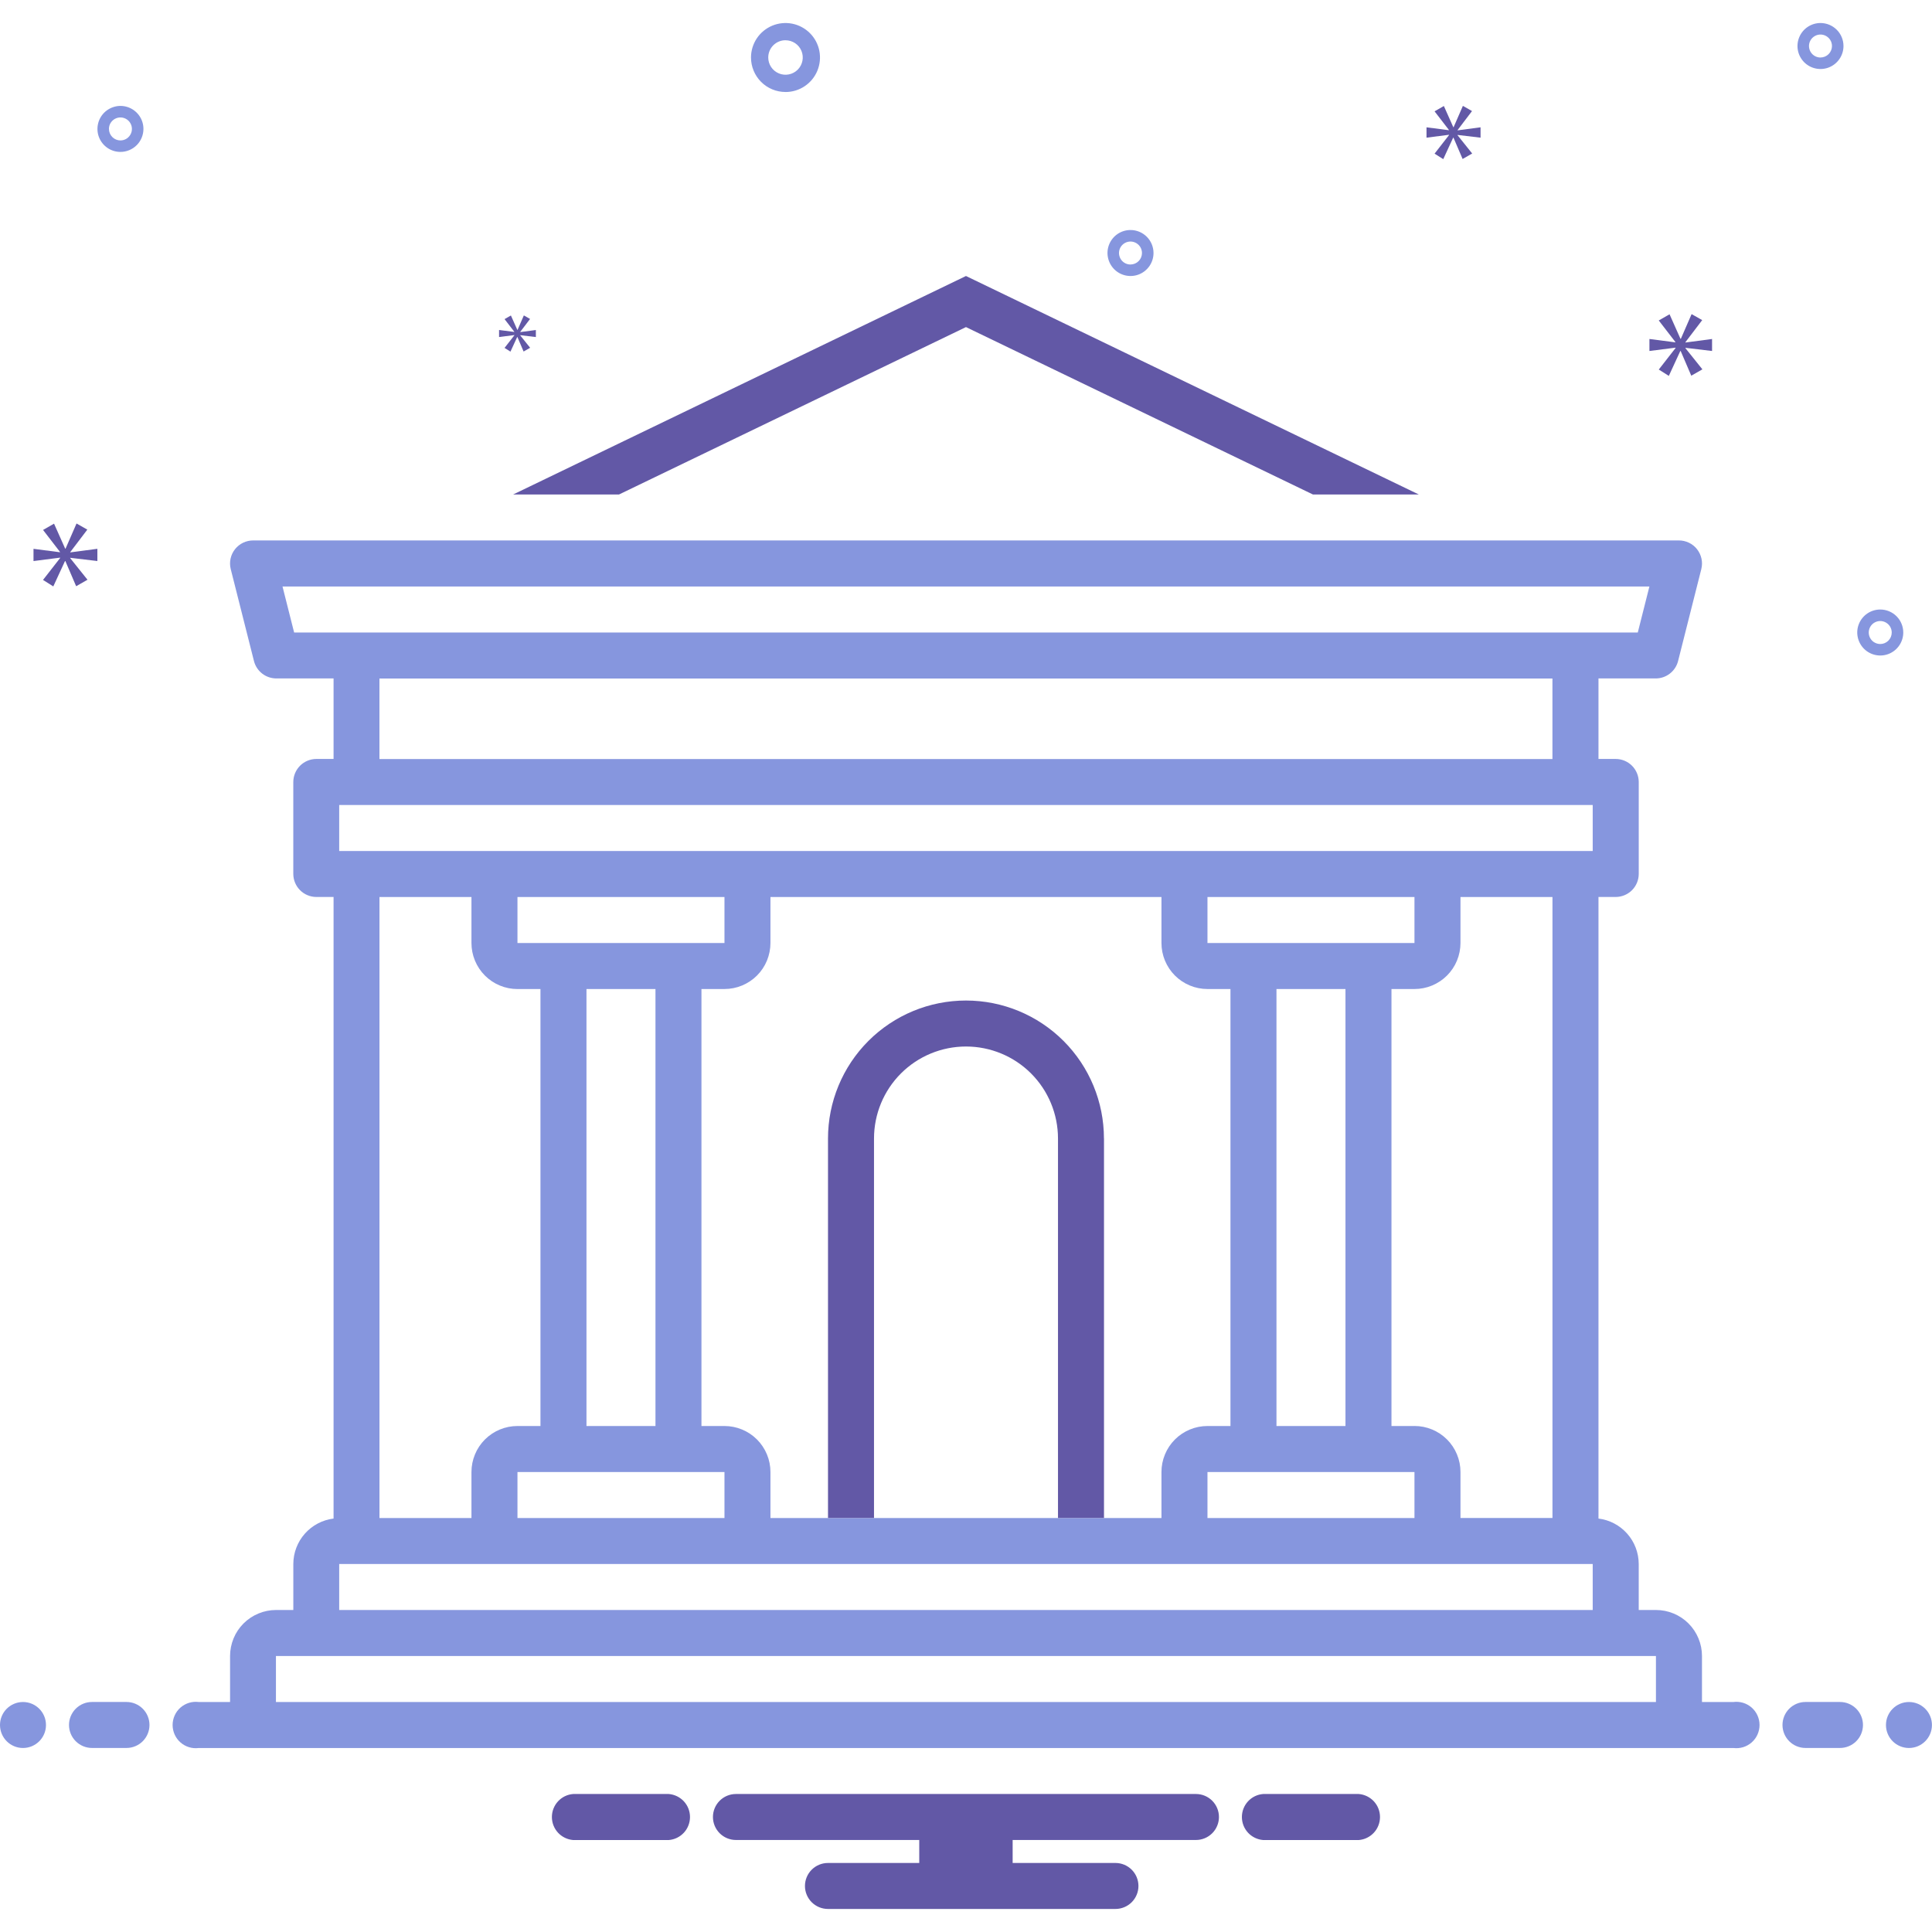 <svg fill="none" height="70" viewBox="0 0 70 70" width="70" xmlns="http://www.w3.org/2000/svg" xmlns:xlink="http://www.w3.org/1999/xlink"><clipPath id="a"><path d="m0 0h70v70h-70z"/></clipPath><g clip-path="url(#a)"><path d="m22.426 17.917 12.573-6.066 12.573 6.066h3.836l-16.409-7.917-16.409 7.917z" fill="#6258a6"/><g fill="#8696de"><path d="m.833 63.333c.46 0 .833-.373.833-.833 0-.46-.373-.833-.833-.833s-.833.373-.833.833c0 .46.373.833.833.833z"/><path d="m4.583 61.666h-1.25c-.221 0-.433.088-.589.244s-.244.368-.244.589c0 .221.088.433.244.589s.368.244.589.244h1.25c.221 0 .433-.088.589-.244s.244-.368.244-.589c0-.221-.088-.433-.244-.589s-.368-.244-.589-.244zm62.083 0h-1.25c-.221 0-.433.088-.589.244s-.244.368-.244.589c0 .221.088.433.244.589s.368.244.589.244h1.25c.221 0 .433-.088.589-.244s.244-.368.244-.589c0-.221-.088-.433-.244-.589s-.368-.244-.589-.244z"/><path d="m69.165 63.333c.46 0 .833-.373.833-.833 0-.46-.373-.833-.833-.833-.46 0-.833.373-.833.833 0 .46.373.833.833.833z"/></g><path d="m49.229 65h-3.462c-.21.016-.406.111-.549.266s-.222.357-.222.568.079.413.222.568c.143.154.339.249.549.266h3.462c.21-.016.406-.111.549-.266.143-.154.222-.357.222-.568s-.079-.413-.222-.568c-.143-.154-.339-.249-.549-.266zm-25 0h-3.462c-.21.016-.406.111-.549.266s-.222.357-.222.568.079.413.222.568c.143.154.339.249.549.266h3.462c.21-.016.406-.111.549-.266.143-.154.222-.357.222-.568s-.079-.413-.222-.568c-.143-.154-.339-.249-.549-.266zm19.102 0h-16.667c-.221 0-.433.088-.589.244s-.244.368-.244.589.088.433.244.589.368.244.589.244h6.642v.833h-3.308c-.221 0-.433.088-.589.244s-.244.368-.244.589.088.433.244.589.368.244.589.244h10.417c.221 0 .433-.088.589-.244s.244-.368.244-.589-.088-.433-.244-.589-.368-.244-.589-.244h-3.725v-.833h6.642c.221 0 .433-.088.589-.244.156-.156.244-.368.244-.589s-.088-.433-.244-.589c-.156-.156-.368-.244-.589-.244z" fill="#6258a6"/><path d="m28.461 3.334c.247 0 .489-.073.694-.211.206-.137.366-.333.46-.561s.119-.48.071-.722c-.048-.242-.167-.465-.342-.64-.175-.175-.398-.294-.64-.342-.242-.048-.494-.023-.722.071-.228.095-.424.255-.561.46-.137.206-.211.447-.211.694 0.0.331.132.649.366.884.234.234.552.366.884.366zm0-1.875c.124 0 .244.037.347.105.103.069.183.166.23.28.047.114.06.24.035.361-.024.121-.084.233-.171.32-.087.087-.199.147-.32.171-.121.024-.247.012-.361-.036-.114-.047-.212-.127-.281-.23s-.105-.224-.105-.347c0-.166.066-.325.183-.442.117-.117.276-.183.442-.183zm39.664 20.625c-.165 0-.326.049-.463.14-.137.092-.244.222-.307.374-.063.152-.08.32-.047.481.032.162.112.31.228.427.117.117.265.196.427.228.162.032.329.016.481-.047.152-.063.282-.17.374-.307.092-.137.141-.298.141-.463-0-.221-.088-.433-.244-.589-.156-.156-.368-.244-.589-.244zm0 1.25c-.082 0-.163-.025-.232-.07-.069-.046-.122-.111-.153-.187-.032-.076-.04-.16-.024-.241.016-.081.056-.155.114-.213s.133-.098.213-.114c.081-.016.165-.008.241.024.076.032.141.085.187.153.046.069.07.149.07.232-0.0.111-.044.216-.122.294-.078.078-.184.122-.294.122zm-27.165-15c-.165 0-.326.049-.463.14-.137.092-.244.222-.307.374-.063.152-.08.32-.047.481.032.162.112.31.228.427.117.117.265.196.427.228.162.032.329.016.481-.047.152-.063.282-.17.374-.307.092-.137.141-.298.141-.463-0-.221-.088-.433-.244-.589-.156-.156-.368-.244-.589-.244zm0 1.25c-.083 0-.163-.024-.232-.07-.069-.046-.122-.111-.153-.187s-.04-.16-.024-.241c.016-.081.056-.155.114-.213.058-.058.133-.098.213-.114.081-.016.165-.008.241.024.076.032.141.085.187.153s.07.149.07.231c-0.0.11-.044.216-.122.294-.078.078-.184.122-.294.122zm25-8.75c-.165 0-.326.049-.463.14-.137.092-.244.222-.307.374-.063.152-.08.32-.048.481.032.162.112.31.228.427.117.117.265.196.427.228.162.032.329.016.481-.047.152-.063.282-.17.374-.307.092-.137.141-.298.141-.463-0-.221-.088-.433-.244-.589-.156-.156-.368-.244-.589-.244zm0 1.25c-.083 0-.163-.024-.232-.07-.069-.046-.122-.111-.153-.187s-.04-.16-.024-.241c.016-.081.056-.155.114-.213.058-.058.133-.098.213-.114.081-.016.165-.008.241.024.076.032.141.085.187.153s.07.149.07.231c-0.0.11-.044.216-.122.294-.078.078-.184.122-.294.122zm-60.763 2.587c0-.165-.049-.326-.14-.463-.092-.137-.222-.244-.374-.307-.152-.063-.32-.08-.481-.047s-.31.112-.427.228c-.117.117-.196.265-.228.427-.032.162-.016.329.047.481.063.152.17.282.307.374.137.092.298.14.463.14.221-0.0.433-.088.589-.244.156-.156.244-.368.244-.589zm-1.25 0c0-.082.024-.163.07-.231.046-.069.111-.122.187-.153.076-.032.16-.04.241-.024.081.016.155.056.213.114.058.058.098.133.114.213.016.081.008.165-.024.241-.032.076-.085.141-.153.187-.069.046-.149.07-.231.07-.11-0-.216-.044-.294-.122-.078-.078-.122-.184-.122-.295z" fill="#8696de"/><path d="m2.545 20.004.619-.815-.391-.222-.398.912h-.013l-.404-.906-.398.228.613.795v.013l-.959-.124v.443l.965-.124v.013l-.62.795.372.235.424-.919h.013l.391.912.411-.235-.626-.782v-.013l.984.117v-.443l-.984.13zm16.093-7.857-.357.458.214.135.244-.53h.007l.225.526.237-.135-.36-.45v-.007l.567.068v-.255l-.567.075v-.007l.357-.469-.225-.128-.229.525h-.007l-.233-.522-.23.131.353.458v.007l-.552-.071v.255l.555-.071zm43.393.57v-.435l-.965.128v-.013l.608-.799-.384-.217-.39.895h-.013l-.396-.889-.391.224.602.78v.013l-.94-.122v.435l.947-.121v.013l-.608.78.364.23.416-.902h.013l.384.895.403-.23-.614-.767v-.013zm-9.221-8.003.524-.69-.331-.188-.336.772h-.011l-.342-.767-.337.193.519.673v.011l-.811-.105v.375l.816-.105v.011l-.524.673.315.199.359-.778h.011l.331.772.347-.198-.53-.662v-.011l.833.099v-.375l-.833.11z" fill="#6258a6"/><path d="m62.799 61.667h-1.133v-1.667c0-.219-.043-.436-.127-.638s-.206-.386-.361-.541c-.155-.155-.339-.278-.541-.361-.202-.084-.419-.127-.638-.127h-.625v-1.667c-.001-.405-.149-.796-.418-1.099-.269-.303-.638-.498-1.04-.547v-22.521h.625c.221-.001.432-.089.589-.245.156-.156.244-.368.245-.589v-3.333c-.001-.221-.089-.432-.245-.589-.156-.156-.368-.244-.589-.245h-.625v-2.917h2.067c.187.002.369-.06.517-.174.148-.114.254-.274.3-.456l.842-3.333c.031-.124.033-.253.006-.377-.027-.125-.082-.241-.16-.341s-.179-.181-.294-.236c-.115-.055-.241-.084-.368-.083h-51.65c-.127-.001-.253.028-.368.083s-.215.136-.294.236-.134.217-.16.341c-.027.124-.025.254.006.377l.842 3.333c.046.181.152.342.3.456.148.114.33.175.517.174h2.067v2.917h-.625c-.221.001-.432.089-.589.245-.156.156-.244.368-.245.589v3.333c.001.221.089.432.245.589.156.156.368.244.589.245h.625v22.521c-.402.05-.772.244-1.04.547-.269.303-.417.694-.418 1.099v1.667h-.625c-.219-0-.436.043-.638.127-.202.084-.386.206-.541.361-.155.155-.278.339-.361.541s-.127.419-.127.638v1.667h-1.133c-.119-.015-.239-.005-.353.029-.114.035-.22.094-.31.172-.09.079-.162.176-.211.285-.049.109-.075.227-.075.347 0 .119.026.238.075.347.049.109.121.206.211.285.09.079.196.138.31.172.114.035.235.045.353.029h55.6c.118.015.239.005.353-.029s.22-.094.31-.172c.09-.079.162-.176.211-.285s.075-.227.075-.347c0-.12-.025-.238-.075-.347s-.121-.206-.211-.285c-.09-.079-.196-.138-.31-.172s-.235-.045-.353-.029zm-52.142-38.75-.421-1.667h49.525l-.421 1.667zm8.092 12.917h.833v15.833h-.833c-.219 0-.436.043-.638.127-.202.084-.386.206-.541.361-.155.155-.278.339-.361.541-.084.202-.127.419-.127.638v1.667h-3.333v-22.5h3.333v1.667c0 .219.043.436.127.638s.206.386.361.541c.155.155.339.278.541.361.202.084.419.127.638.127zm25 0h.833v15.833h-.833c-.219 0-.436.043-.638.127-.202.084-.386.206-.541.361-.155.155-.278.339-.361.541-.084.202-.127.419-.127.638v1.667h-14.167v-1.667c0-.219-.043-.436-.127-.638-.084-.202-.206-.386-.361-.541-.155-.155-.339-.278-.541-.361-.202-.084-.419-.127-.638-.127h-.833v-15.833h.833c.219 0.0.436-.043.638-.127.202-.084.386-.206.541-.361.155-.155.278-.339.361-.541s.127-.419.127-.638v-1.667h14.167v1.667c0 .219.043.436.127.638.084.202.206.386.361.541.155.155.339.278.541.361.202.084.419.127.638.127zm7.5 15.833h-.833v-15.833h.833c.219 0.0.436-.043.638-.127.202-.084.386-.206.541-.361.155-.155.278-.339.361-.541s.127-.419.127-.638v-1.667h3.333v22.5h-3.333v-1.667c0-.219-.043-.436-.127-.638-.084-.202-.206-.386-.361-.541-.155-.155-.339-.278-.541-.361-.202-.084-.419-.127-.638-.127zm0 1.667v1.667h-7.5v-1.667zm-5-1.667v-15.833h2.5v15.833zm5-17.5h-7.5v-1.667h7.5zm-25 19.167v1.667h-7.5v-1.667zm-5-1.667v-15.833h2.5v15.833zm5-17.5h-7.5v-1.667h7.5zm31.458 22.5v1.667h-45.417v-1.667zm-45.417-25.833v-1.667h45.417v1.667zm1.458-3.333v-2.917h42.5v2.917zm46.25 34.167h-50v-1.667h50z" fill="#8696de"/><path d="m40 41.25v13.75h-1.667v-13.75c0-.884-.351-1.732-.976-2.357s-1.473-.976-2.357-.976-1.732.351-2.357.976-.976 1.473-.976 2.357v13.75h-1.667v-13.75c0-1.326.527-2.598 1.464-3.535.938-.938 2.209-1.464 3.535-1.464s2.598.527 3.535 1.464c.938.938 1.464 2.209 1.464 3.535z" fill="#6258a6"/></g></svg>